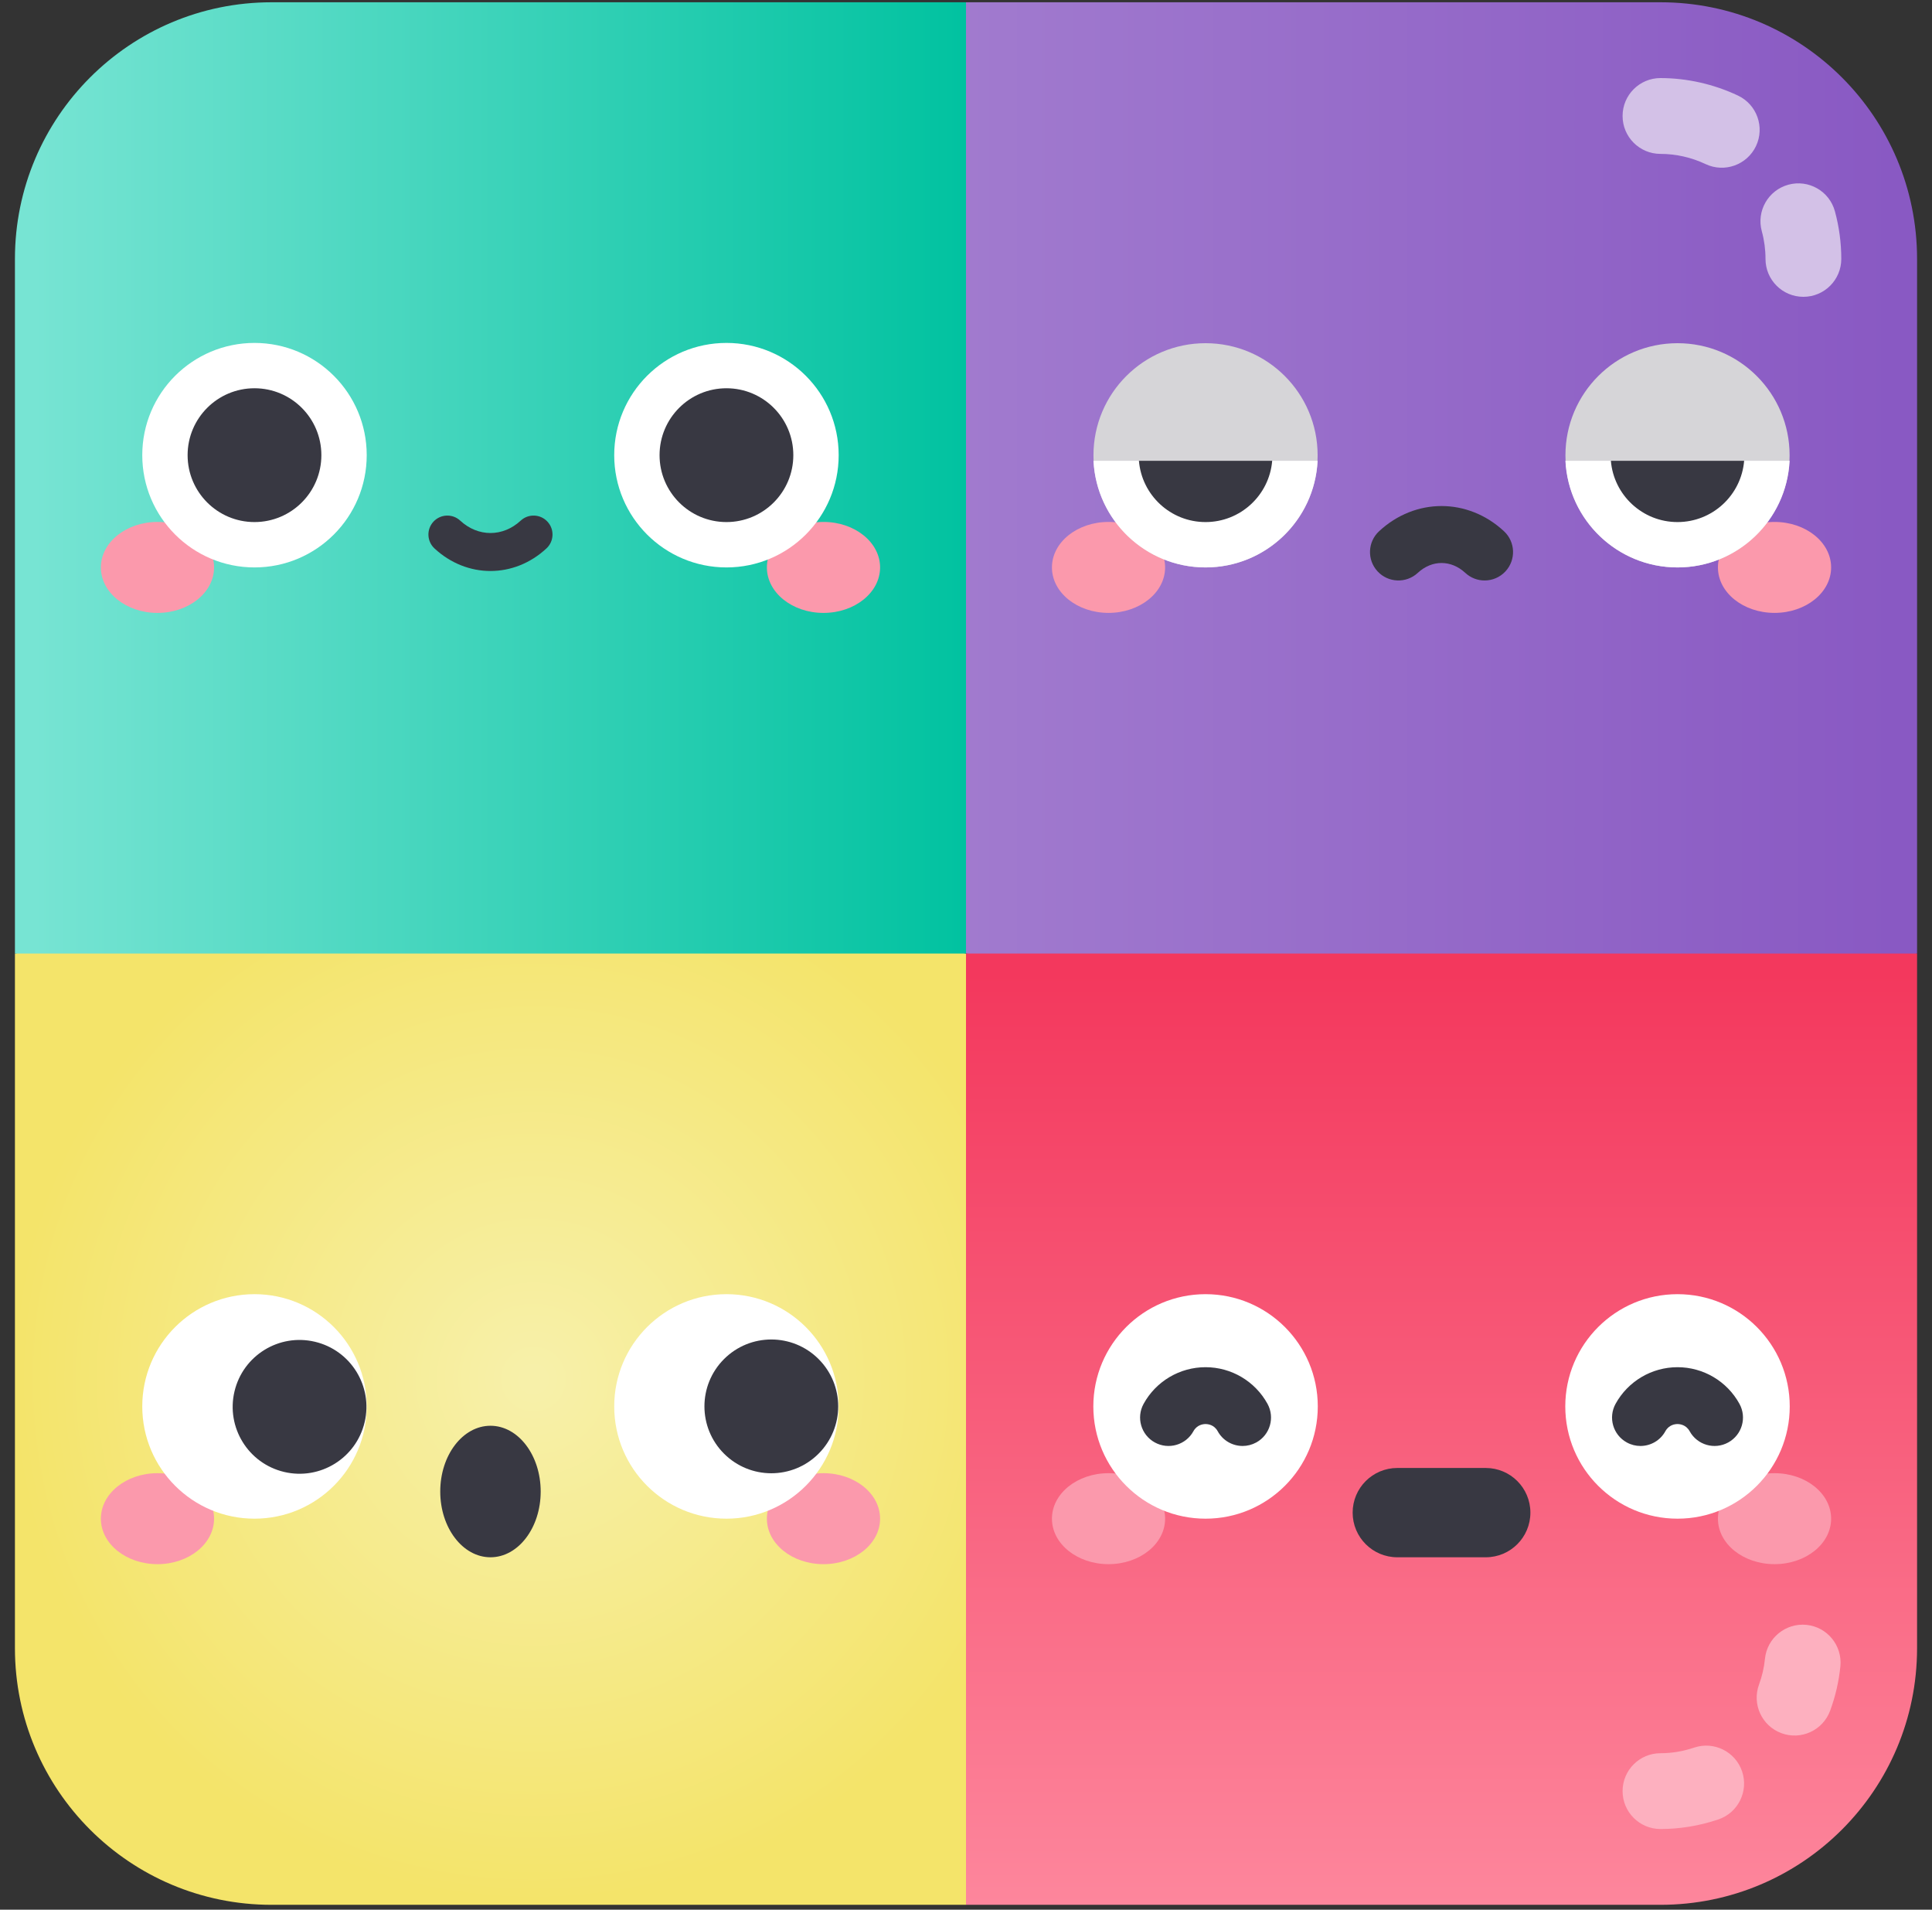 <svg width="85" height="84" viewBox="0 0 85 84" fill="none" xmlns="http://www.w3.org/2000/svg">
<rect x="0" y="0" width="85" height="84" fill="#333333" stroke="none"/>
<path d="M0.657 41.943V72.497C0.657 78.732 5.712 83.786 11.946 83.786H42.5L46.281 62.714L42.5 41.943L21.579 37.532L0.657 41.943Z" fill="url(#paint0_radial_30_292)"/>
<path d="M73.054 0.1H42.5L40.454 21.022L42.5 41.943L63.422 45.719L84.343 41.943V11.389C84.343 5.155 79.289 0.1 73.054 0.1V0.1Z" fill="url(#paint1_linear_30_292)"/>
<path d="M11.946 0.1C5.712 0.1 0.657 5.155 0.657 11.389V41.943H42.5V0.1H11.946Z" fill="url(#paint2_linear_30_292)"/>
<path d="M6.928 26.96C8.303 26.96 9.418 26.064 9.418 24.959C9.418 23.854 8.303 22.958 6.928 22.958C5.553 22.958 4.438 23.854 4.438 24.959C4.438 26.064 5.553 26.96 6.928 26.96Z" fill="#FB99AC"/>
<path d="M36.23 26.96C37.605 26.96 38.72 26.064 38.72 24.959C38.72 23.854 37.605 22.958 36.23 22.958C34.855 22.958 33.74 23.854 33.74 24.959C33.74 26.064 34.855 26.96 36.23 26.96Z" fill="#FB99AC"/>
<path d="M11.197 24.959C13.923 24.959 16.134 22.748 16.134 20.021C16.134 17.294 13.923 15.084 11.197 15.084C8.47 15.084 6.259 17.294 6.259 20.021C6.259 22.748 8.47 24.959 11.197 24.959Z" fill="white"/>
<path d="M31.961 24.959C34.688 24.959 36.898 22.748 36.898 20.021C36.898 17.294 34.688 15.084 31.961 15.084C29.234 15.084 27.023 17.294 27.023 20.021C27.023 22.748 29.234 24.959 31.961 24.959Z" fill="white"/>
<path d="M11.196 22.964C12.822 22.964 14.139 21.646 14.139 20.021C14.139 18.396 12.822 17.078 11.196 17.078C9.571 17.078 8.254 18.396 8.254 20.021C8.254 21.646 9.571 22.964 11.196 22.964Z" fill="#383842"/>
<path d="M31.961 22.964C33.586 22.964 34.903 21.646 34.903 20.021C34.903 18.396 33.586 17.078 31.961 17.078C30.335 17.078 29.018 18.396 29.018 20.021C29.018 21.646 30.335 22.964 31.961 22.964Z" fill="#383842"/>
<path d="M21.578 25.116C20.704 25.116 19.829 24.785 19.115 24.123C18.778 23.81 18.758 23.283 19.071 22.945C19.384 22.608 19.911 22.588 20.248 22.901C21.032 23.627 22.125 23.627 22.908 22.901C23.245 22.588 23.773 22.608 24.086 22.945C24.399 23.283 24.379 23.81 24.041 24.123C23.328 24.785 22.453 25.116 21.578 25.116Z" fill="#383842"/>
<path d="M42.5 41.943V83.786H73.054C79.288 83.786 84.343 78.732 84.343 72.497V41.943H42.5Z" fill="url(#paint3_linear_30_292)"/>
<path d="M73.054 80.452C72.133 80.452 71.387 79.705 71.387 78.785C71.387 77.864 72.133 77.118 73.054 77.118C73.551 77.118 74.049 77.035 74.532 76.872C75.405 76.577 76.35 77.046 76.645 77.918C76.939 78.79 76.471 79.736 75.599 80.031C74.771 80.31 73.915 80.452 73.054 80.452Z" fill="#FDB0BF"/>
<path d="M78.375 76.236C77.511 75.916 77.071 74.957 77.391 74.094C77.524 73.732 77.612 73.352 77.651 72.963C77.744 72.047 78.561 71.381 79.478 71.472C80.394 71.565 81.061 72.383 80.969 73.299C80.901 73.968 80.749 74.625 80.517 75.251C80.199 76.11 79.242 76.557 78.375 76.236Z" fill="#FDB0BF"/>
<path d="M48.77 26.959C50.146 26.959 51.26 26.064 51.26 24.959C51.26 23.853 50.146 22.958 48.77 22.958C47.395 22.958 46.281 23.853 46.281 24.959C46.281 26.064 47.395 26.959 48.77 26.959Z" fill="#FB99AC"/>
<path d="M78.072 26.959C79.448 26.959 80.562 26.064 80.562 24.959C80.562 23.853 79.448 22.958 78.072 22.958C76.697 22.958 75.582 23.853 75.582 24.959C75.582 26.064 76.697 26.959 78.072 26.959Z" fill="#FB99AC"/>
<path d="M53.039 24.959C55.763 24.959 57.97 22.751 57.97 20.027C57.97 17.304 55.763 15.096 53.039 15.096C50.316 15.096 48.108 17.304 48.108 20.027C48.108 22.751 50.316 24.959 53.039 24.959Z" fill="#D6D5D8"/>
<path d="M48.108 20.269C48.237 22.881 50.395 24.959 53.039 24.959C55.683 24.959 57.841 22.881 57.97 20.269H48.108Z" fill="white"/>
<path d="M50.108 20.269C50.233 21.778 51.498 22.964 53.039 22.964C54.581 22.964 55.845 21.778 55.971 20.269H50.108Z" fill="#383842"/>
<path d="M73.804 24.959C76.527 24.959 78.735 22.751 78.735 20.027C78.735 17.304 76.527 15.096 73.804 15.096C71.08 15.096 68.873 17.304 68.873 20.027C68.873 22.751 71.08 24.959 73.804 24.959Z" fill="#D6D5D8"/>
<path d="M68.872 20.269C69.001 22.881 71.16 24.959 73.803 24.959C76.447 24.959 78.606 22.881 78.735 20.269H68.872Z" fill="white"/>
<path d="M70.872 20.269C70.998 21.778 72.262 22.964 73.803 22.964C75.345 22.964 76.609 21.778 76.735 20.269H70.872Z" fill="#383842"/>
<path d="M65.317 25.533C65.013 25.533 64.709 25.423 64.468 25.2C63.842 24.619 63.001 24.619 62.375 25.2C61.868 25.669 61.077 25.639 60.608 25.133C60.138 24.627 60.168 23.835 60.675 23.366C62.266 21.89 64.576 21.89 66.168 23.366C66.674 23.835 66.704 24.627 66.234 25.133C65.988 25.398 65.653 25.533 65.317 25.533Z" fill="#383842"/>
<path d="M48.77 68.802C50.146 68.802 51.26 67.907 51.26 66.802C51.26 65.696 50.146 64.8 48.77 64.8C47.395 64.8 46.281 65.696 46.281 66.802C46.281 67.907 47.395 68.802 48.77 68.802Z" fill="#FB99AC"/>
<path d="M78.072 68.802C79.448 68.802 80.562 67.907 80.562 66.802C80.562 65.696 79.448 64.8 78.072 64.8C76.697 64.8 75.582 65.696 75.582 66.802C75.582 67.907 76.697 68.802 78.072 68.802Z" fill="#FB99AC"/>
<path d="M53.039 66.801C55.766 66.801 57.977 64.591 57.977 61.864C57.977 59.137 55.766 56.926 53.039 56.926C50.312 56.926 48.102 59.137 48.102 61.864C48.102 64.591 50.312 66.801 53.039 66.801Z" fill="white"/>
<path d="M73.804 66.801C76.531 66.801 78.741 64.591 78.741 61.864C78.741 59.137 76.531 56.926 73.804 56.926C71.077 56.926 68.866 59.137 68.866 61.864C68.866 64.591 71.077 66.801 73.804 66.801Z" fill="white"/>
<path d="M54.67 63.603C54.229 63.603 53.801 63.369 53.574 62.955C53.417 62.669 53.148 62.639 53.039 62.639C52.931 62.639 52.662 62.67 52.505 62.955C52.173 63.56 51.412 63.781 50.807 63.448C50.202 63.115 49.981 62.355 50.314 61.75C50.86 60.756 51.905 60.138 53.039 60.138C54.174 60.138 55.218 60.756 55.765 61.75C56.097 62.355 55.877 63.115 55.272 63.448C55.08 63.553 54.874 63.603 54.67 63.603Z" fill="#383842"/>
<path d="M72.173 63.603C71.969 63.603 71.763 63.553 71.572 63.448C70.966 63.115 70.746 62.355 71.078 61.75C71.625 60.756 72.669 60.138 73.804 60.138H73.804C74.938 60.138 75.983 60.756 76.529 61.75C76.862 62.355 76.641 63.115 76.036 63.448C75.431 63.781 74.671 63.56 74.338 62.955C74.181 62.67 73.912 62.639 73.804 62.639C73.695 62.639 73.426 62.669 73.269 62.955C73.042 63.369 72.614 63.603 72.173 63.603Z" fill="#383842"/>
<path d="M65.367 68.499H61.476C60.391 68.499 59.511 67.62 59.511 66.535C59.511 65.45 60.391 64.571 61.476 64.571H65.367C66.452 64.571 67.331 65.45 67.331 66.535C67.331 67.62 66.452 68.499 65.367 68.499Z" fill="#383842"/>
<path d="M6.928 68.802C8.303 68.802 9.418 67.907 9.418 66.802C9.418 65.696 8.303 64.8 6.928 64.8C5.553 64.8 4.438 65.696 4.438 66.802C4.438 67.907 5.553 68.802 6.928 68.802Z" fill="#FB99AC"/>
<path d="M36.23 68.802C37.605 68.802 38.72 67.907 38.72 66.802C38.72 65.696 37.605 64.8 36.23 64.8C34.855 64.8 33.74 65.696 33.74 66.802C33.74 67.907 34.855 68.802 36.23 68.802Z" fill="#FB99AC"/>
<path d="M11.197 66.801C13.923 66.801 16.134 64.591 16.134 61.864C16.134 59.137 13.923 56.926 11.197 56.926C8.47 56.926 6.259 59.137 6.259 61.864C6.259 64.591 8.47 66.801 11.197 66.801Z" fill="white"/>
<path d="M16.042 62.559C16.416 60.978 15.437 59.393 13.855 59.019C12.274 58.645 10.689 59.624 10.316 61.206C9.942 62.787 10.921 64.372 12.502 64.746C14.083 65.119 15.668 64.141 16.042 62.559Z" fill="#383842"/>
<path d="M31.961 66.801C34.688 66.801 36.898 64.591 36.898 61.864C36.898 59.137 34.688 56.926 31.961 56.926C29.234 56.926 27.023 59.137 27.023 61.864C27.023 64.591 29.234 66.801 31.961 66.801Z" fill="white"/>
<path d="M36.015 63.941C37.164 62.792 37.164 60.93 36.015 59.781C34.866 58.632 33.003 58.632 31.854 59.781C30.705 60.93 30.705 62.792 31.854 63.941C33.003 65.091 34.866 65.091 36.015 63.941Z" fill="#383842"/>
<path d="M21.579 68.499C22.799 68.499 23.788 67.204 23.788 65.607C23.788 64.009 22.799 62.714 21.579 62.714C20.358 62.714 19.369 64.009 19.369 65.607C19.369 67.204 20.358 68.499 21.579 68.499Z" fill="#383842"/>
<path d="M79.342 13.056C78.422 13.056 77.675 12.311 77.675 11.39C77.675 10.975 77.62 10.566 77.512 10.172C77.269 9.284 77.793 8.367 78.681 8.124C79.569 7.882 80.486 8.404 80.728 9.293C80.914 9.972 81.008 10.677 81.009 11.388C81.01 12.309 80.263 13.056 79.343 13.056C79.343 13.056 79.342 13.056 79.342 13.056Z" fill="#D3C1E7"/>
<path d="M75.036 7.217C74.418 6.924 73.732 6.769 73.052 6.769C72.132 6.768 71.386 6.021 71.387 5.1C71.387 4.18 72.134 3.434 73.054 3.434H73.055C74.224 3.435 75.403 3.702 76.464 4.204C77.296 4.598 77.651 5.592 77.257 6.425C76.864 7.252 75.872 7.613 75.036 7.217Z" fill="#D3C1E7"/>
<defs>
<radialGradient id="paint0_radial_30_292" cx="0" cy="0" r="1" gradientUnits="userSpaceOnUse" gradientTransform="translate(23.469 60.659) scale(22.97 22.97)">
<stop offset="0.022" stop-color="#F7F0A9"/>
<stop offset="0.999" stop-color="#F4E46A"/>
</radialGradient>
<linearGradient id="paint1_linear_30_292" x1="40.454" y1="22.91" x2="84.343" y2="22.91" gradientUnits="userSpaceOnUse">
<stop stop-color="#A27CCF"/>
<stop offset="0.978" stop-color="#8959C3"/>
</linearGradient>
<linearGradient id="paint2_linear_30_292" x1="0.657" y1="21.022" x2="42.5" y2="21.022" gradientUnits="userSpaceOnUse">
<stop offset="0.021" stop-color="#77E4D3"/>
<stop offset="1" stop-color="#01C2A0"/>
</linearGradient>
<linearGradient id="paint3_linear_30_292" x1="63.421" y1="83.786" x2="63.421" y2="41.943" gradientUnits="userSpaceOnUse">
<stop stop-color="#FD869C"/>
<stop offset="0.979" stop-color="#F3385D"/>
</linearGradient>
</defs>
</svg>
